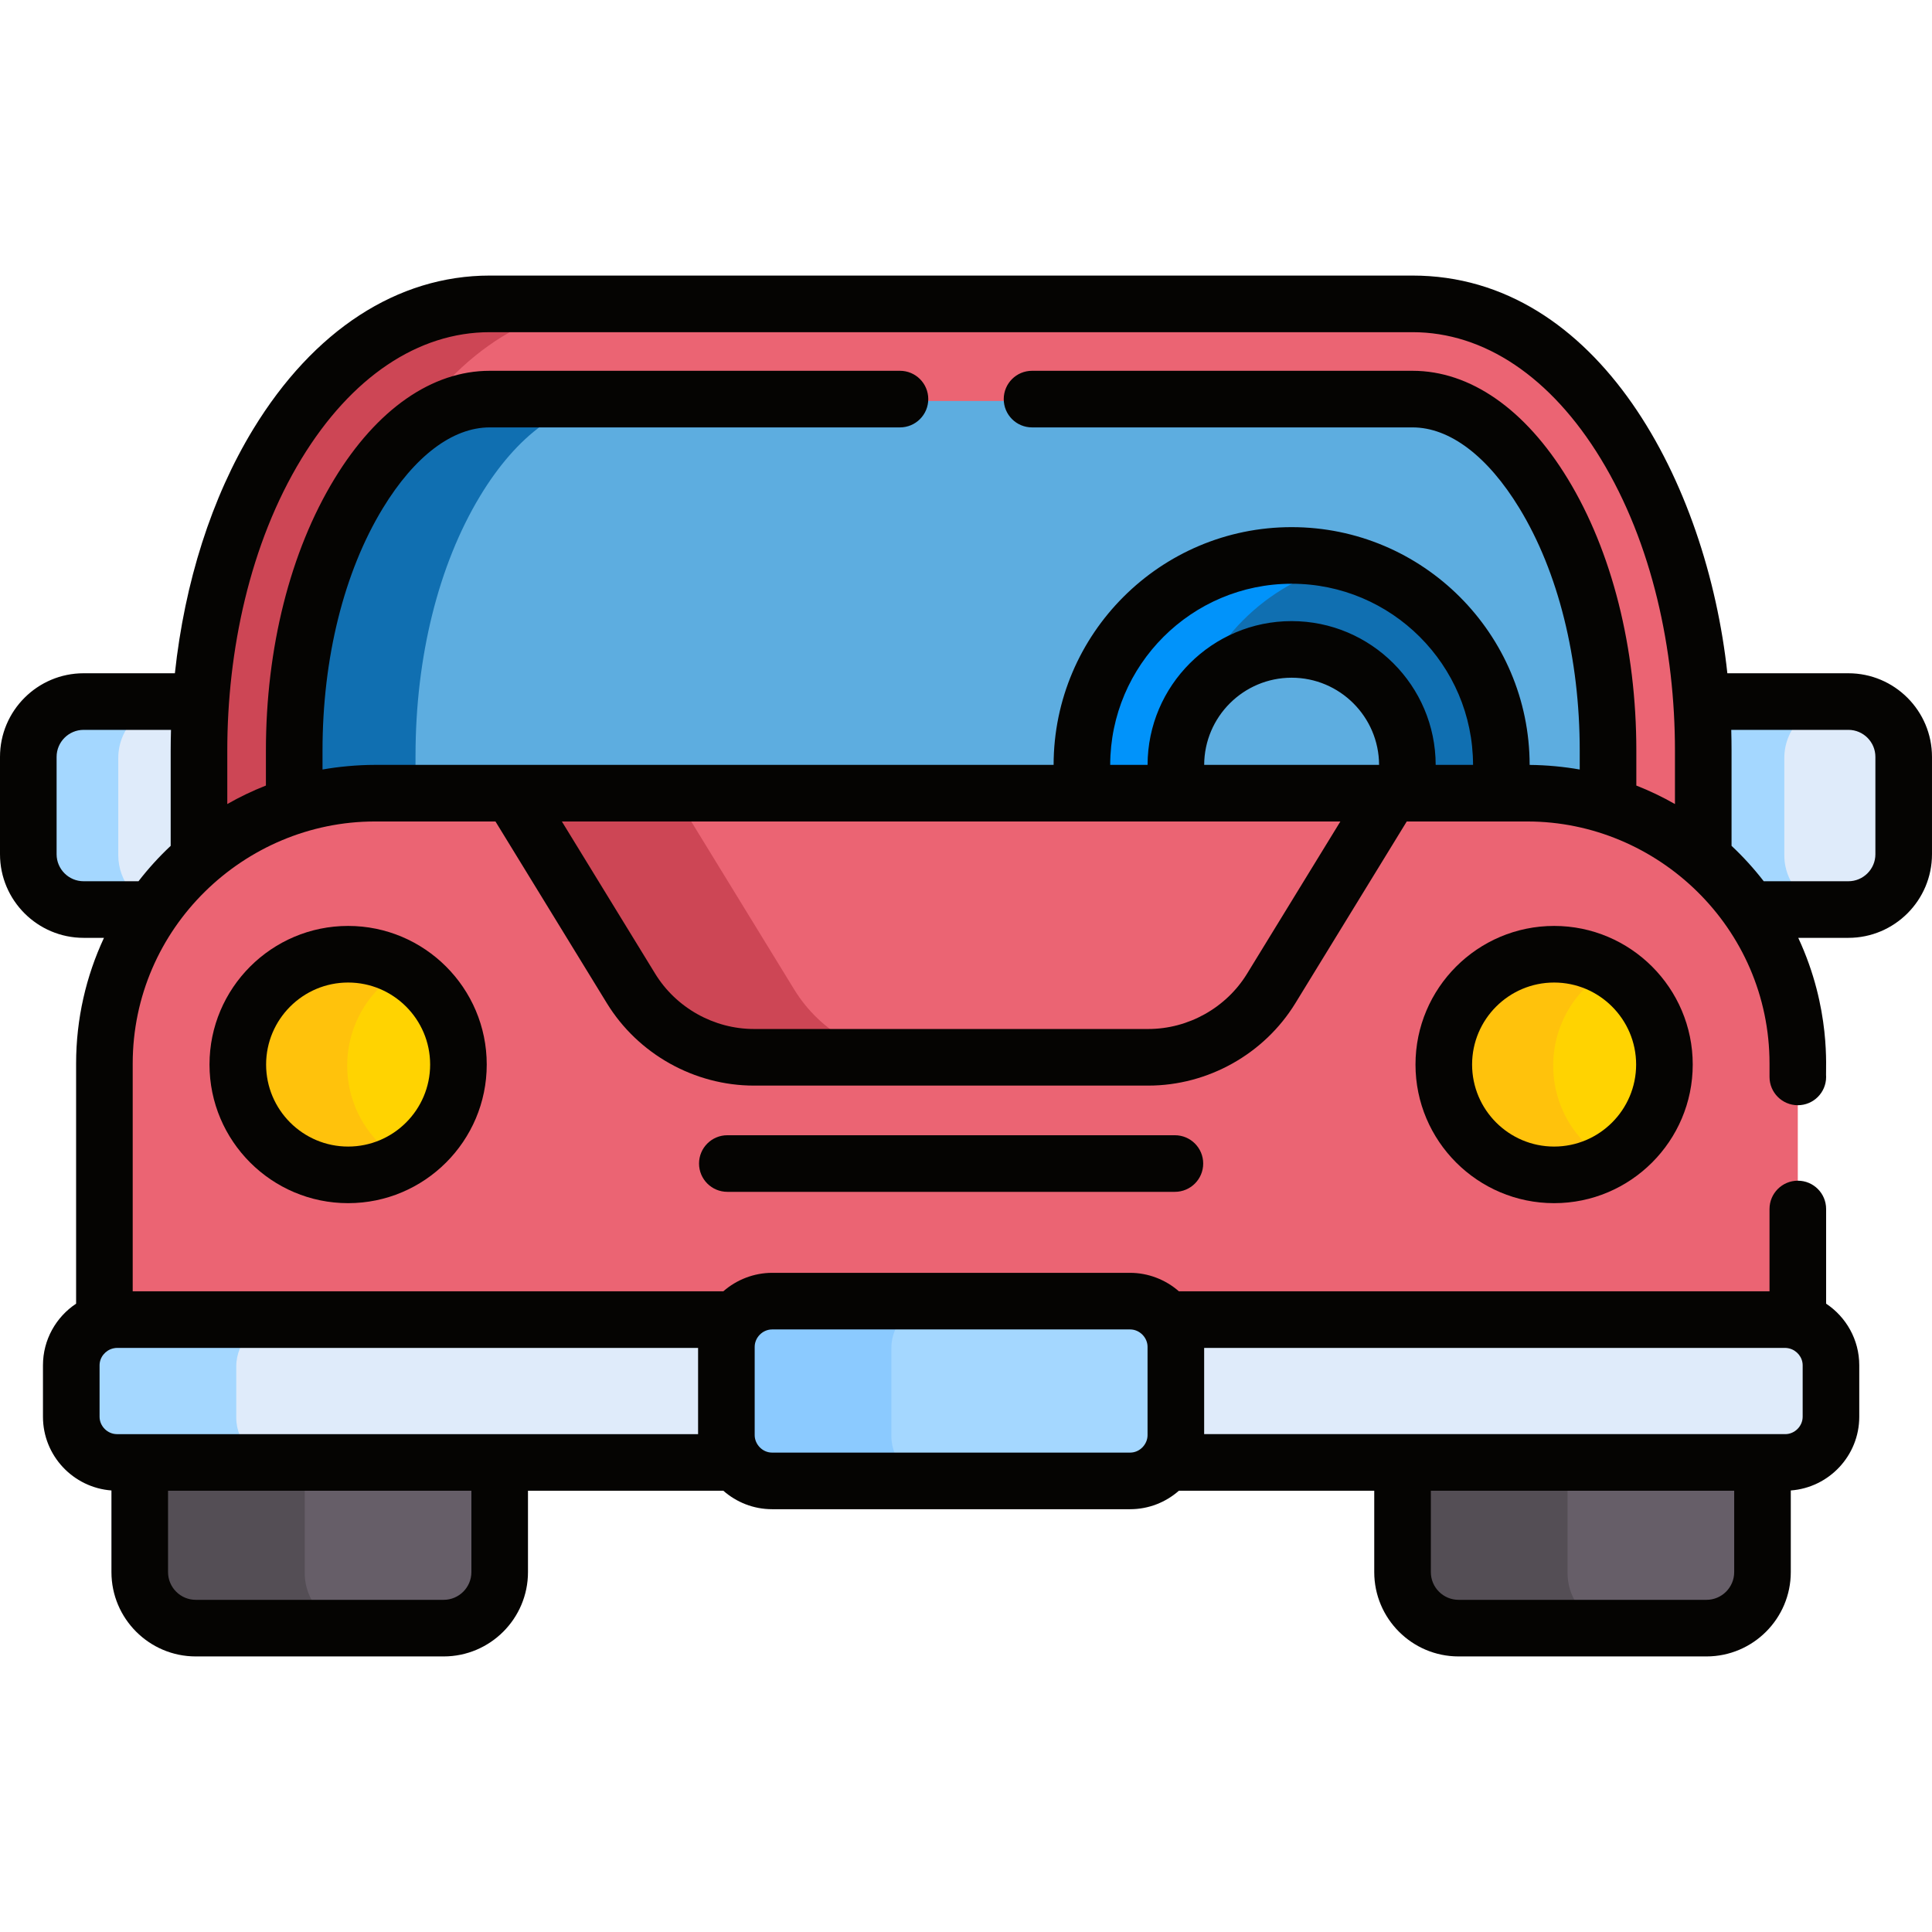 <?xml version="1.0"?>
<svg xmlns="http://www.w3.org/2000/svg" xmlns:xlink="http://www.w3.org/1999/xlink" xmlns:svgjs="http://svgjs.com/svgjs" version="1.1" width="512" height="512" x="0" y="0" viewBox="0 0 512 512" style="enable-background:new 0 0 512 512" xml:space="preserve" class=""><g><g xmlns="http://www.w3.org/2000/svg"><g><g><path d="m489.833 186.195h-34.591c-2.228 0-4.335.518-6.231 1.417.238 3.826.362 7.688.362 11.577v28.651c4.603 3.959 8.702 8.485 12.184 13.474h28.276c8.063 0 14.661-6.597 14.661-14.661v-25.798c0-8.063-6.597-14.66-14.661-14.66z" fill="#dfebfa" data-original="#dfebfa" style="" class=""/></g><g fill="#b1dbfc"><path d="m472.863 226.653v-25.798c0-8.063 6.597-14.661 14.661-14.661h-32.281c-2.228 0-4.335.518-6.231 1.417.238 3.826.362 7.688.362 11.577v28.651c4.603 3.959 8.701 8.485 12.184 13.474h25.967c-8.064.001-14.662-6.597-14.662-14.66z" fill="#a4d7ff" data-original="#b1dbfc" style="" class=""/><path d="m449.374 227.839h-.001z" fill="#a4d7ff" data-original="#b1dbfc" style="" class=""/></g><g><path d="m54.727 227.839v-28.651c0-4.371.17-8.704.47-12.994h-33.042c-8.063 0-14.661 6.597-14.661 14.661v25.798c0 8.063 6.597 14.661 14.661 14.661h20.388c3.483-4.989 7.581-9.515 12.184-13.475z" fill="#dfebfa" data-original="#dfebfa" style="" class=""/></g><path d="m31.346 226.653v-25.798c0-8.063 6.597-14.661 14.661-14.661h-23.852c-8.063 0-14.661 6.597-14.661 14.661v25.798c0 8.063 6.597 14.661 14.661 14.661h20.388c.086-.123.177-.243.263-.365-6.535-1.472-11.46-7.332-11.46-14.296z" fill="#a4d7ff" data-original="#b1dbfc" style="" class=""/><g><path d="m99.341 211.616h305.419c17.762 0 34.056 6.62 46.614 17.517v-28.903c0-30.686-7.376-59.8-20.768-81.978-14.584-24.149-34.571-37.449-56.281-37.449h-244.55c-21.71 0-41.697 13.3-56.281 37.449-13.392 22.178-20.768 51.292-20.768 81.978v28.903c12.559-10.896 28.853-17.517 46.615-17.517z" fill="#eb6473" data-original="#ff4756" style="" class=""/></g><g><path d="m84.883 200.23c0-30.686 7.376-59.8 20.768-81.978 14.584-24.149 34.571-37.449 56.281-37.449h-32.156c-21.71 0-41.697 13.3-56.281 37.449-13.392 22.178-20.768 51.292-20.768 81.978v28.903c9.057-7.858 20.063-13.475 32.156-16.006z" fill="#cd4655" data-original="#fc2d39" style="" class=""/></g><g><path d="m99.341 211.616h305.419c7.438 0 14.619 1.161 21.378 3.307v-14.693c0-26.079-6.068-50.489-17.084-68.734-9.827-16.273-22.16-25.235-34.728-25.235h-244.55c-12.568 0-24.901 8.962-34.728 25.235-11.016 18.245-17.084 42.655-17.084 68.734v14.693c6.758-2.146 13.939-3.307 21.377-3.307z" fill="#5dade0" data-original="#60b8fe" style="" class=""/></g><g><path d="m110.119 200.23c0-26.079 6.067-50.489 17.084-68.734 9.827-16.273 22.16-25.235 34.728-25.235h-32.156c-12.568 0-24.901 8.962-34.728 25.235-11.016 18.245-17.084 42.655-17.084 68.734v14.693c6.759-2.146 13.94-3.307 21.377-3.307h10.778v-11.386z" fill="#106fb1" data-original="#23a8fe" style="" class=""/></g><path d="m342.288 148.059c-30.695 0-55.579 25.102-55.579 56.068 0 2.541.184 5.038.508 7.489h25.305c-.591-2.399-.91-4.906-.91-7.489 0-17.091 13.734-30.946 30.676-30.946s30.676 13.855 30.676 30.946c0 2.583-.319 5.091-.91 7.489h25.305c.325-2.452.508-4.948.508-7.489 0-30.966-24.884-56.068-55.579-56.068z" fill="#106fb1" data-original="#23a8fe" style="" class=""/><path d="m342.288 148.059c-30.695 0-55.579 25.102-55.579 56.068 0 2.541.184 5.038.508 7.489h25.305c-.591-2.399-.91-4.906-.91-7.489 0-17.091 13.734-30.946 30.676-30.946s30.676 13.855 30.676 30.946c0 2.583-.319 5.091-.91 7.489h25.305c.325-2.452.508-4.948.508-7.489 0-30.966-24.884-56.068-55.579-56.068z" fill="#106fb1" data-original="#23a8fe" style="" class=""/><g><path d="m314.632 190.721c4.924-20.237 20.732-36.149 40.812-41.068-4.219-1.034-8.622-1.594-13.156-1.594-30.695 0-55.579 25.102-55.579 56.068 0 2.541.184 5.038.508 7.489h25.305c-.591-2.399-.91-4.906-.91-7.489 0-4.803 1.085-9.35 3.02-13.406z" fill="#0193fa" data-original="#0193fa" style="" class=""/></g><path d="m404.76 210.476h-305.419c-39.423 0-71.678 32.255-71.678 71.678v73.31c1.06-.306 2.175-.479 3.33-.479h166.92c2.214-2.96 5.734-4.893 9.693-4.893h88.888c3.959 0 7.479 1.933 9.693 4.893h166.92c1.155 0 2.27.173 3.33.479v-73.31c0-39.424-32.254-71.678-71.677-71.678z" fill="#eb6473" data-original="#ff656f" style="" class=""/><g><path d="m74.726 282.153c0-39.423 32.255-71.678 71.677-71.678h-47.062c-39.423 0-71.677 32.255-71.677 71.678v73.31c1.06-.306 2.175-.479 3.33-.479h43.733v-72.831z" fill="#eb6473" data-original="#ff4756" style="" class=""/></g><path d="m304.301 280.469c13.292 0 25.629-6.908 32.575-18.24l31.724-51.754h-233.099l31.723 51.754c6.946 11.332 19.283 18.24 32.575 18.24z" fill="#eb6473" data-original="#ff4756" style="" class=""/><path d="m210.475 262.229-31.723-51.754h-43.25l31.724 51.754c6.947 11.332 19.283 18.24 32.575 18.24h43.25c-13.293 0-25.63-6.908-32.576-18.24z" fill="#cd4655" data-original="#fc2d39" style="" class=""/><circle cx="411.85" cy="282.39" fill="#ffd301" r="29.235" data-original="#ffd301" style="" class=""/><circle cx="92.25" cy="282.39" fill="#ffd301" r="29.235" data-original="#ffd301" style="" class=""/><path d="m411.615 282.39c0-10.868 5.935-20.343 14.735-25.382-4.274-2.447-9.221-3.853-14.5-3.853-16.146 0-29.235 13.089-29.235 29.235s13.089 29.235 29.235 29.235c5.279 0 10.226-1.406 14.5-3.853-8.8-5.039-14.735-14.515-14.735-25.382z" fill="#ffc20c" data-original="#ffc20c" style="" class=""/><path d="m92.015 282.39c0-10.868 5.935-20.343 14.735-25.382-4.274-2.447-9.222-3.853-14.5-3.853-16.146 0-29.235 13.089-29.235 29.235s13.089 29.235 29.235 29.235c5.278 0 10.226-1.406 14.5-3.853-8.8-5.039-14.735-14.515-14.735-25.382z" fill="#ffc20c" data-original="#ffc20c" style="" class=""/><g><path d="m371.685 384.836v32.063c0 8.165 6.681 14.846 14.846 14.846h65.696c8.165 0 14.846-6.681 14.846-14.846v-32.063z" fill="#665e68" data-original="#665e68" style="" class=""/></g><path d="m415.418 416.899v-32.063h-43.733v32.063c0 8.165 6.681 14.846 14.846 14.846h43.732c-8.165 0-14.845-6.68-14.845-14.846z" fill="#544e55" data-original="#544e55" style="" class=""/><g><path d="m37.028 384.836v32.063c0 8.165 6.681 14.846 14.846 14.846h65.696c8.165 0 14.846-6.681 14.846-14.846v-32.063z" fill="#665e68" data-original="#665e68" style="" class=""/></g><path d="m80.761 416.899v-32.063h-43.733v32.063c0 8.165 6.681 14.846 14.846 14.846h43.733c-8.166 0-14.846-6.68-14.846-14.846z" fill="#544e55" data-original="#544e55" style="" class=""/><path d="m196.493 380.617v-23.412c0-2.704.908-5.199 2.42-7.22h-167.92c-6.662 0-12.113 5.451-12.113 12.113v13.626c0 6.662 5.451 12.113 12.113 12.113h167.92c-1.511-2.022-2.42-4.517-2.42-7.22z" fill="#dfebfa" data-original="#dfebfa" style="" class=""/><path d="m62.613 375.723v-13.625c0-6.662 5.451-12.113 12.113-12.113h-43.733c-6.662 0-12.113 5.451-12.113 12.113v13.625c0 6.663 5.451 12.114 12.113 12.114h43.733c-6.662-.001-12.113-5.451-12.113-12.114z" fill="#a4d7ff" data-original="#b1dbfc" style="" class=""/><path d="m473.108 349.984h-167.92c1.512 2.021 2.42 4.516 2.42 7.22v23.412c0 2.704-.908 5.199-2.42 7.22h167.92c6.662 0 12.113-5.451 12.113-12.113v-13.626c0-6.662-5.451-12.113-12.113-12.113z" fill="#dfebfa" data-original="#dfebfa" style="" class=""/><path d="m299.494 392.73h-94.888c-6.662 0-12.113-5.451-12.113-12.113v-23.413c0-6.662 5.451-12.113 12.113-12.113h94.888c6.662 0 12.113 5.451 12.113 12.113v23.413c.001 6.662-5.45 12.113-12.113 12.113z" fill="#a4d7ff" data-original="#b1dbfc" style="" class=""/><path d="m236.226 380.617v-23.413c0-6.662 5.451-12.113 12.113-12.113h-43.732c-6.662 0-12.113 5.451-12.113 12.113v23.413c0 6.662 5.451 12.114 12.113 12.114h43.732c-6.662-.001-12.113-5.452-12.113-12.114z" fill="#8bcaff" data-original="#8bcaff" style="" class=""/></g><g fill="#050402"><path d="m489.84 178.421h-32.074c-5.4-50.22-34.126-105.393-83.435-105.393h-244.55c-24.425 0-46.688 14.462-62.686 40.722-11.025 18.1-18.155 40.551-20.749 64.671h-24.185c-12.22 0-22.161 9.941-22.161 22.16v25.798c0 12.22 9.941 22.161 22.161 22.161h5.394c-4.728 10.14-7.386 21.432-7.386 33.339v63.607c-5.288 3.517-8.783 9.524-8.783 16.337v13.626c0 10.32 8.018 18.785 18.148 19.539v21.637c0 12.322 10.024 22.347 22.346 22.347h65.696c12.321 0 22.346-10.024 22.346-22.347v-21.563h51.772c3.455 3.036 7.969 4.894 12.918 4.894h94.888c4.95 0 9.464-1.858 12.918-4.894h51.772v21.563c0 12.322 10.024 22.347 22.347 22.347h65.696c12.321 0 22.346-10.024 22.346-22.347v-21.637c10.13-.755 18.147-9.219 18.147-19.539v-13.626c0-6.813-3.496-12.82-8.783-16.337v-25.09c0-4.143-3.357-7.5-7.5-7.5s-7.5 3.357-7.5 7.5v21.813h-156.525c-3.567-3.136-8.216-4.894-12.918-4.894h-94.888c-4.766 0-9.408 1.808-12.918 4.894h-156.525v-60.331c0-35.952 29.615-64.178 64.178-64.178h31.96l29.529 48.174c8.251 13.459 23.183 21.82 38.97 21.82h104.502c15.786 0 30.718-8.361 38.97-21.82l29.528-48.174h31.96c34.496 0 64.178 28.152 64.178 64.178v3.518c0 4.143 3.357 7.5 7.5 7.5s7.5-3.357 7.5-7.5c-.194-1.953 1.401-18.01-7.386-36.856h13.282c12.219 0 22.16-9.941 22.16-22.161v-25.798c0-12.219-9.941-22.16-22.16-22.16zm-467.679 55.119c-3.948 0-7.161-3.213-7.161-7.161v-25.798c0-3.948 3.213-7.16 7.161-7.16h23.156c-.052 1.826-.084 3.657-.084 5.494v25.241c-3.086 2.895-5.939 6.032-8.531 9.384zm102.761 183.085c0 4.051-3.295 7.347-7.346 7.347h-65.696c-4.051 0-7.346-3.296-7.346-7.347v-21.563h80.388zm334.657 0c0 4.051-3.295 7.347-7.346 7.347h-65.696c-4.051 0-7.347-3.296-7.347-7.347v-21.563h80.389zm13.534-59.415c.263 0 .519.036.771.081.104.019.208.042.312.068 1.996.504 3.53 2.337 3.53 4.464v13.626c0 2.501-2.112 4.613-4.613 4.613-16.46 0-137.77 0-153.999 0v-22.852zm-173.613-4.894c2.507 0 4.613 2.146 4.613 4.613v23.413c0 2.356-2.005 4.613-4.613 4.613h-94.888c-2.618 0-4.613-2.266-4.613-4.613v-23.412c0-2.463 2.098-4.613 4.613-4.613h94.888zm-114.501 4.894v22.853c-15.8 0-139.486 0-154 0-2.501 0-4.613-2.112-4.613-4.613v-13.626c0-2.126 1.531-3.958 3.525-4.463.107-.027.213-.051.318-.07.252-.045.507-.08.77-.08h154zm-99.529-153.28v-5.015c0-24.493 5.678-47.306 15.988-64.232 8.414-13.812 18.473-21.418 28.323-21.418h108.719c4.143 0 7.5-3.357 7.5-7.5s-3.357-7.5-7.5-7.5h-108.719c-15.284 0-29.892 10.162-41.134 28.614-11.722 19.246-18.178 44.829-18.178 72.036v9.262c-3.544 1.393-6.962 3.033-10.236 4.902v-14.164c0-26.381 5.935-54.809 19.673-77.361 13.171-21.619 30.884-33.525 49.875-33.525h244.55c18.992 0 36.705 11.906 49.876 33.524 13.687 22.469 19.673 50.734 19.673 77.362v14.165c-3.274-1.869-6.693-3.509-10.236-4.902v-9.263c0-27.208-6.456-52.791-18.179-72.036-11.24-18.452-25.849-28.614-41.133-28.614h-100.832c-4.143 0-7.5 3.357-7.5 7.5s3.357 7.5 7.5 7.5h100.832c9.851 0 19.909 7.606 28.322 21.417 10.311 16.928 15.989 39.739 15.989 64.233v5.015c-4.001-.715-8.733-1.183-13.272-1.219-.036-34.752-28.317-63.013-63.077-63.013-34.757 0-63.036 28.256-63.077 63.003-22.212 0-156.974 0-179.87 0-4.69 0-9.754.491-13.877 1.229zm245.018 54.105c-5.543 9.043-15.575 14.66-26.181 14.66h-104.501c-10.606 0-20.638-5.617-26.181-14.66l-24.724-40.334h206.311zm-11.368-55.334c.042-12.744 10.42-23.1 23.174-23.1s23.132 10.355 23.174 23.1zm61.35 0c-.042-21.015-17.151-38.1-38.176-38.1s-38.134 17.085-38.176 38.1h-9.903c.042-26.476 21.594-48.003 48.079-48.003s48.037 21.527 48.079 48.003zm116.53 23.678c0 3.948-3.212 7.161-7.16 7.161h-22.43c-2.592-3.351-5.445-6.488-8.531-9.383v-25.242c0-1.819-.026-3.654-.079-5.494h31.039c3.948 0 7.16 3.212 7.16 7.16v25.798z" fill="#050402" data-original="#050402" style="" class=""/><path d="m192.751 300.85c-4.143 0-7.5 3.357-7.5 7.5s3.357 7.5 7.5 7.5h118.61c4.143 0 7.5-3.357 7.5-7.5s-3.357-7.5-7.5-7.5z" fill="#050402" data-original="#050402" style="" class=""/><path d="m411.856 245.381c-20.256 0-36.735 16.479-36.735 36.734s16.479 36.735 36.735 36.735 36.735-16.479 36.735-36.735-16.479-36.734-36.735-36.734zm0 58.47c-11.985 0-21.735-9.75-21.735-21.735 0-11.984 9.75-21.734 21.735-21.734s21.735 9.75 21.735 21.734c.001 11.985-9.749 21.735-21.735 21.735z" fill="#050402" data-original="#050402" style="" class=""/><path d="m55.521 282.115c0 20.256 16.479 36.735 36.735 36.735s36.734-16.479 36.734-36.735-16.479-36.734-36.734-36.734-36.735 16.478-36.735 36.734zm58.47 0c0 11.985-9.75 21.735-21.734 21.735-11.985 0-21.735-9.75-21.735-21.735 0-11.984 9.75-21.734 21.735-21.734 11.984 0 21.734 9.75 21.734 21.734z" fill="#050402" data-original="#050402" style="" class=""/></g></g></g></svg>
